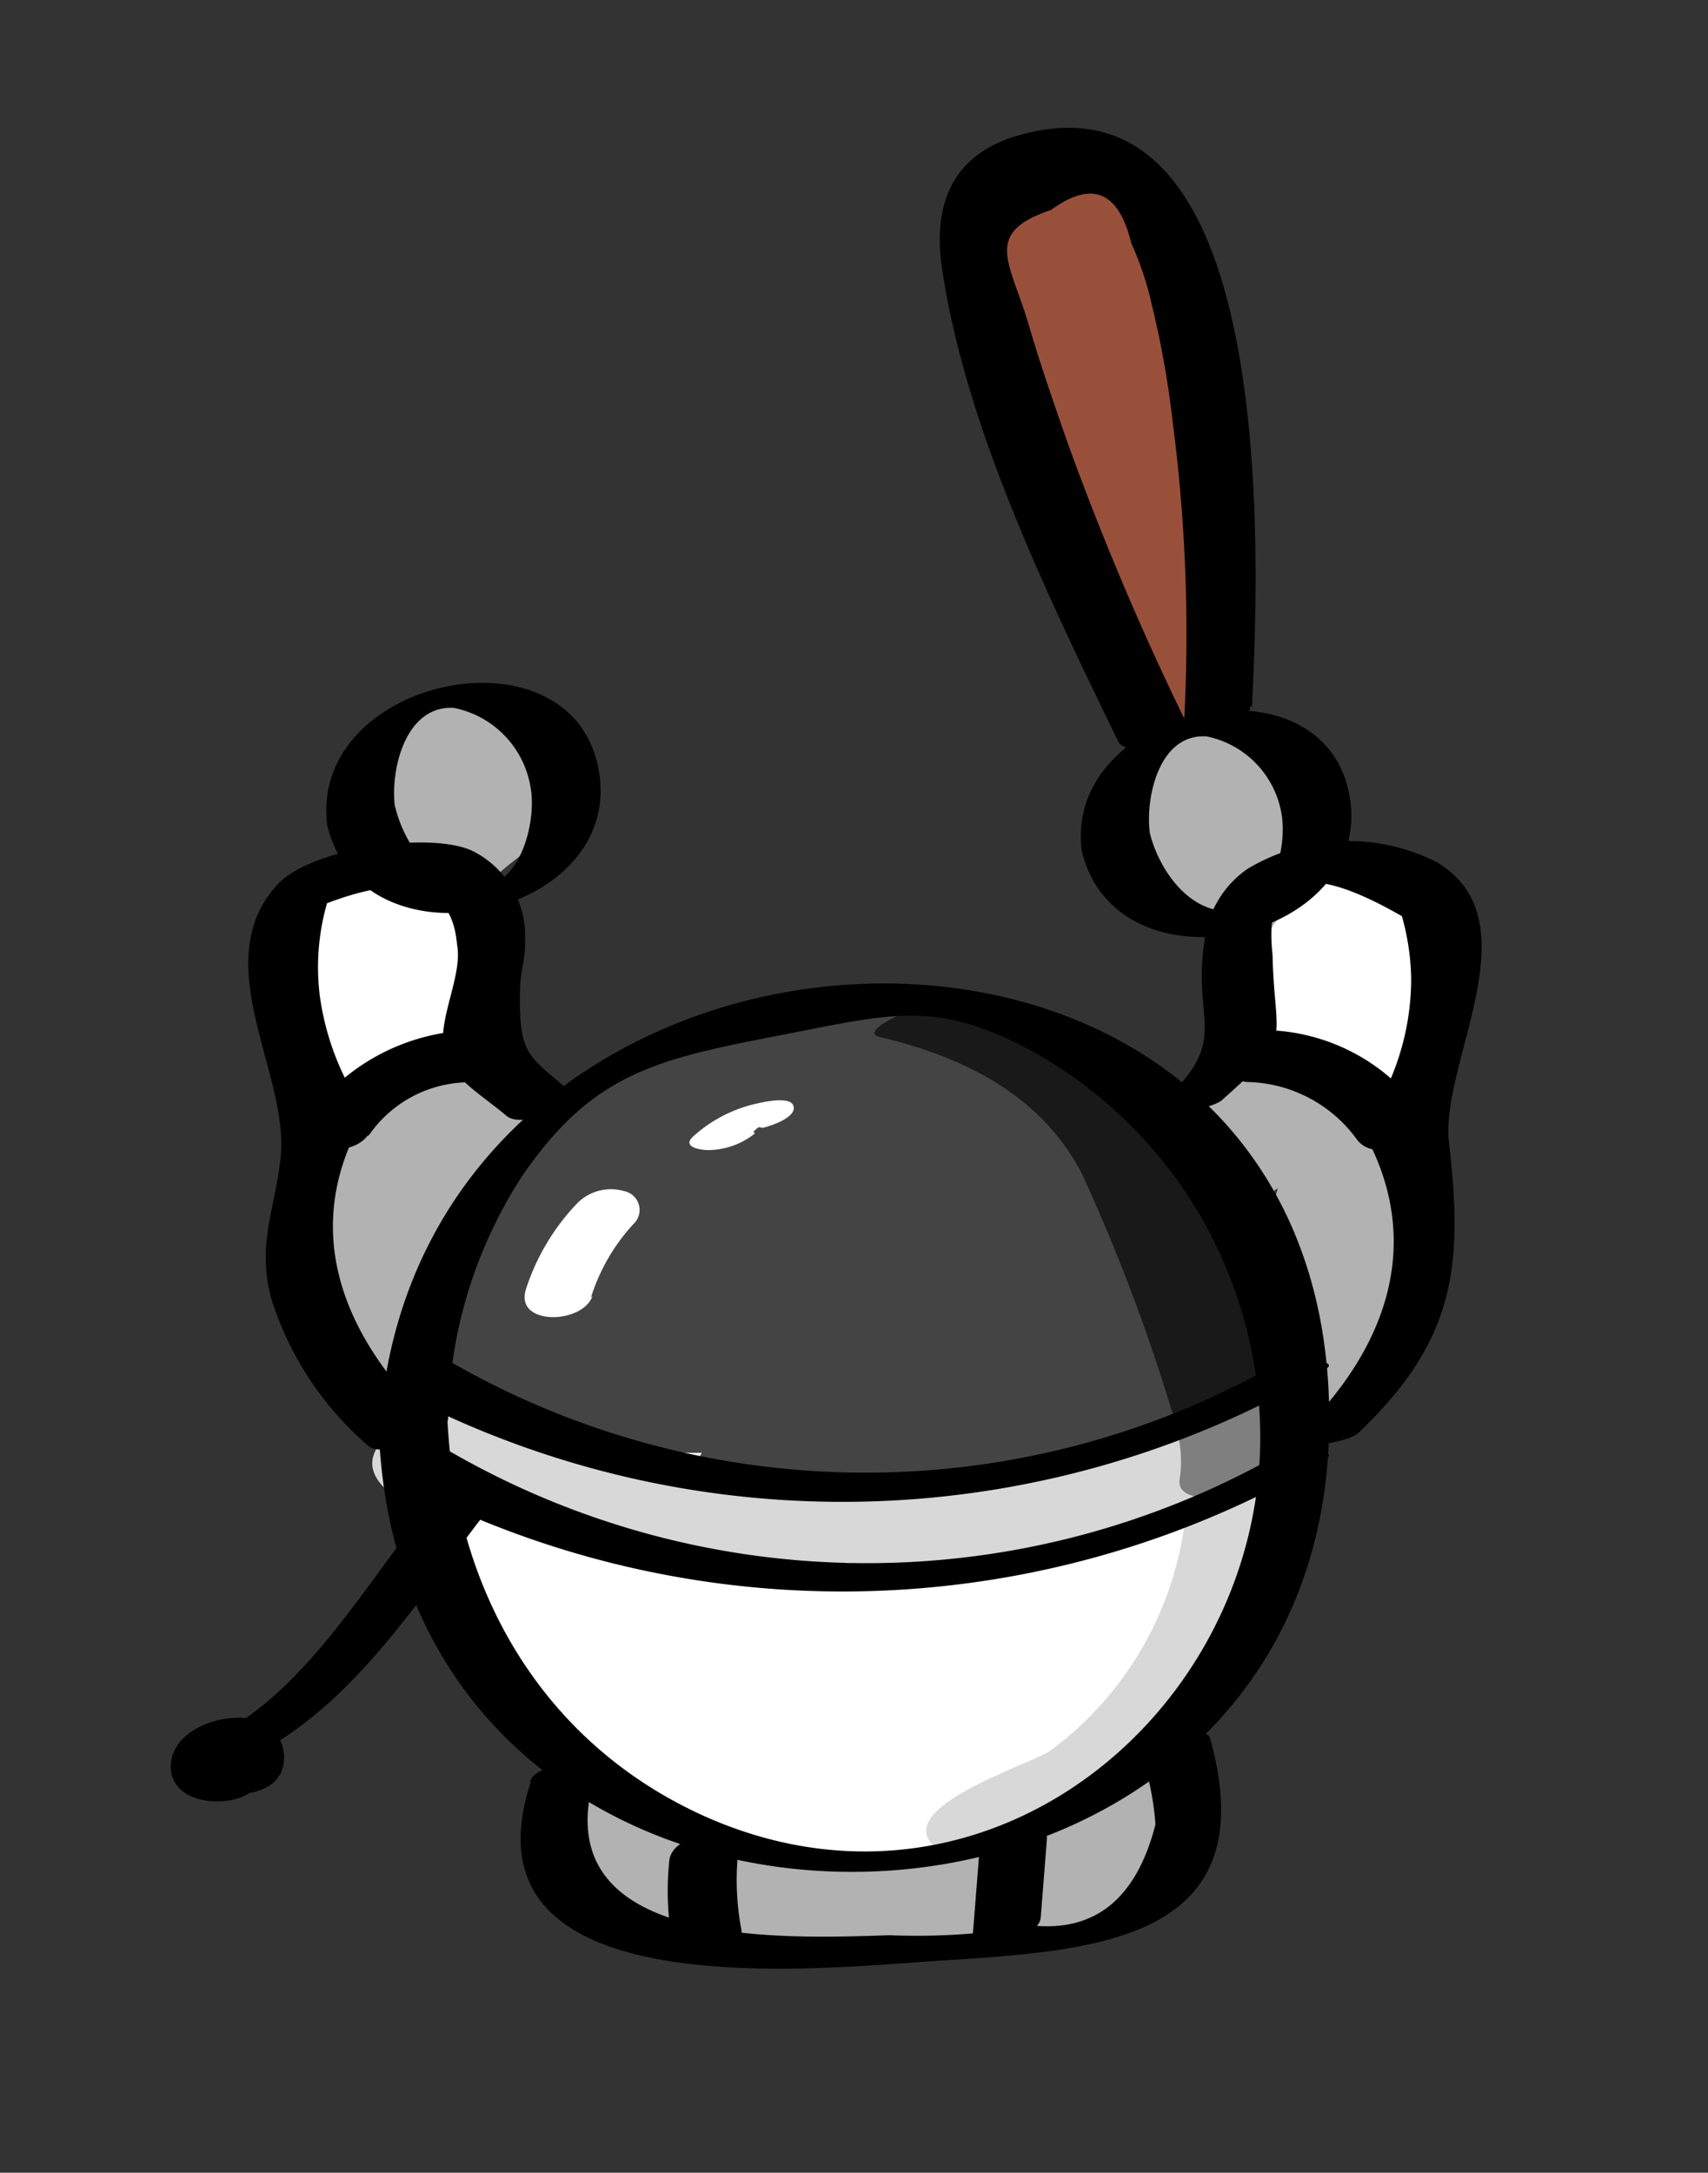 <svg xmlns="http://www.w3.org/2000/svg" viewBox="0 0 51.5 65.5"><rect x="0" y="0" width="51.5" height="65.5" fill="#333333" stroke="none"/><defs><style>.cls-1{fill:#fff;}.cls-2{fill:#444;}.cls-3{fill:#d8d8d8;}.cls-4{fill:#b2b2b2;}.cls-5{fill:#868786;}.cls-6{fill:#99503a;}.cls-7{fill:#191919;}.cls-8{fill:#7f7f7f;}</style></defs><title>personaji_v1-</title><g id="Слой_1" data-name="Слой 1"><path class="cls-1" d="M17,53.16a34.5,34.5,0,0,0,7.6,3.26c1.08,0,2.14-.15,3.22-.29a18.78,18.78,0,0,0,2.27-.3,12.29,12.29,0,0,0,2-1,.47.47,0,0,1,.46,0,30.46,30.46,0,0,0,6.27-6.73c3-4.1-3.84-8-6.84-4l-.35.49a3.55,3.55,0,0,0-2.58-.93c-4.4.08-8.6-1.69-12.94-.88a4,4,0,0,0-2.91,3.82C13.12,49.69,14.48,51.6,17,53.16Z"/><path class="cls-2" d="M12.86,41.16c.09.23.52.27.77.26a4.51,4.51,0,0,0,2.71,1A8.51,8.51,0,0,0,21,43.8l.16,0c-.22.36-.15.75.53.86a22.9,22.9,0,0,0,4.68.19,6.12,6.12,0,0,0,1.38-.23,1.12,1.12,0,0,0,.67,0A17.78,17.78,0,0,0,31.71,44a1.66,1.66,0,0,0,.37-.14l1.06-.26a1.88,1.88,0,0,0,.37-.06,5.12,5.12,0,0,0,1.58-.6,1.9,1.9,0,0,0,.45-.23,2.65,2.65,0,0,0,.83-.38,5.4,5.4,0,0,0,.55-.26A16,16,0,0,0,39,41c.77-.47-.46-.46-1-.39l-.14-.27c-.5-4.07-2.51-6.61-5.27-7.93a.38.38,0,0,0,0-.15l0-.12a.6.6,0,0,0,0-.12c-.19-.73-.68-.94-1.38-1.06a.25.25,0,0,0-.15-.1,9.06,9.06,0,0,0-3.87-.48c-2-.11-4.21,0-5.09,1.07l-.37.05-.62.16a2.73,2.73,0,0,0-.65-.22c-1.46-.31-2.75.9-3.27,2.28a2.09,2.09,0,0,0-.5.22,4.44,4.44,0,0,0-2.19,3.5l0,.09a3.19,3.19,0,0,0-.38.36A2.39,2.39,0,0,0,13.48,39a5.24,5.24,0,0,0-.69,1.85A.3.3,0,0,0,12.86,41.16Z"/><path class="cls-3" d="M12.13,45.26a3,3,0,0,0,3.17-.39h0a.61.61,0,0,0,.17.14,2.46,2.46,0,0,0,.27.17c0,.11.11.21.3.32a8.61,8.61,0,0,0,2.48.91,2.16,2.16,0,0,0,.89-.12l.49.16c-.06.18.06.33.5.39L21.6,47h.19L22,47A8.2,8.2,0,0,0,23,47.2a1.21,1.21,0,0,0,.31,0l.42,0c.34,0,.68.06,1,.07a2.33,2.33,0,0,0,.8-.18c.36.08.71.16,1.1.21a2.88,2.88,0,0,0,.92-.19l.25,0a1,1,0,0,0,.82.48,12.67,12.67,0,0,0,5.75-1.33,1.58,1.58,0,0,0,.51-.38.93.93,0,0,0,.23,0A8.47,8.47,0,0,0,37,45.14a1.82,1.82,0,0,0,.91-.65,4,4,0,0,0,.9-.64.56.56,0,0,1,0-.08,3.25,3.25,0,0,0,.29-.33c1-1.27-1-1.63-1.84-1.23a3.12,3.12,0,0,0-1.34,1,1.59,1.59,0,0,0-.5.1c-.62.24-1.25.44-1.88.63a13.4,13.4,0,0,0-1.93.51,1.65,1.65,0,0,0-.19.1,1.36,1.36,0,0,0-.65-.05L28.16,45a1.8,1.8,0,0,0-.93.22c-1.25-.4-3-.83-4.09-.29l-1.37-.24a8.4,8.4,0,0,0-3.08-.75,10.42,10.42,0,0,0-2.17-1.21,1.24,1.24,0,0,0-.51,0l-.07,0a.25.25,0,0,0-.09,0l-.1-.1a.41.41,0,0,0-.11-.07.71.71,0,0,0-.47-.21C13.66,41.92,9.37,43.59,12.13,45.26Z"/><path class="cls-4" d="M9.4,31.19a.66.66,0,0,0,.46.38c0,.14,0,.29,0,.5,0,.49.39.64.91.6a4.9,4.9,0,0,1,0,.54c-1.56,2.25-.78,5-.26,7.82.18,1,2.91.21,2.9-.77a8.24,8.24,0,0,1,0-1.86.73.73,0,0,0,.2-.27c.33-.82.7-1.61,1.1-2.39A1.63,1.63,0,0,0,16,34.17c0-.78,0-.89-.52-1.28a9,9,0,0,1-.76-3.19c0-.51.12-1,.11-1.51,0-.85-.3-1.18-.16-1.41.48-.78,1.5-1.09,2-2.07a4,4,0,0,0,.18-3c-.11-.41-.65-.52-1.23-.45a1.76,1.76,0,0,0-.42-.31,2.55,2.55,0,0,0-2.31.47,4,4,0,0,0-1.53,3.36.46.46,0,0,0,.29.29c.14.06.28.09.42.14v0a.37.37,0,0,0,.19.29L12,25.9c-.82-.16-2.23.39-2.34,1L9.46,28a.61.61,0,0,0,0,.14A3.21,3.21,0,0,0,9.4,31.19Z"/><path class="cls-4" d="M35.31,27.37a4,4,0,0,0,1,.71c.26.13,1.44.31,1.54.43.65.74-.07,2.46-.76,3.66a1.35,1.35,0,0,0-.48.43,2.63,2.63,0,0,0-.45.92L36,34c-.27.55-.11.86.24,1-.05.13-.09.25-.13.39-.31,1.07,1.48,1.1,2.42.43l-.09.31c-.39,1.8.42,4,.76,5.76.16.82,2.79.1,2.89-.6.31-2.23,1-4.68.31-6.88a.61.61,0,0,0-.53-.33,13.65,13.65,0,0,0,.9-2.66c.29-1.63.46-2.66-.58-4a3,3,0,0,0-1-.39,3.48,3.48,0,0,1-2.37-2.6c-.34-.58-.38-1.53-1-2a2.74,2.74,0,0,0-2.66.05l-.09,0a1.6,1.6,0,0,0-.95.36C32.67,24.15,34.19,26.34,35.31,27.37Z"/><path class="cls-4" d="M16.92,55.5a.37.37,0,0,0,0,.35,1.11,1.11,0,0,0,.11.16h0a1.4,1.4,0,0,0,.69.62l.07.08a.87.87,0,0,0,.63.25,1.73,1.73,0,0,0,.87.51,4,4,0,0,0,2,.59.72.72,0,0,0,.25.13,17.35,17.35,0,0,0,6.33.39,12.12,12.12,0,0,0,3.21-.27,3.46,3.46,0,0,0,2.35-.78c.12,0,.25-.09.37-.15.65-.31.84-.65.74-.92a3.63,3.63,0,0,0,.38-.55c.17-.29.15-.47,0-.58a4.67,4.67,0,0,0,.61-1.12c.37-1-2.28-.33-2.6,0s-1.66.86-2.61,1.56c-.14-.14-.46-.21-1-.14a26.23,26.23,0,0,1-4.06.18,2.92,2.92,0,0,0-1.28.47,4.19,4.19,0,0,0-1.88-.37,1.92,1.92,0,0,0-.94-.21.39.39,0,0,0-.14-.08l-.86-1a2.65,2.65,0,0,0-.42-.54c-.51-.57-3.11,0-2.8.93A.37.37,0,0,0,16.92,55.5Z"/><path class="cls-5" d="M10.35,32.57a2,2,0,0,0,2.54-1,2.56,2.56,0,0,0,1.44-3.51l0,0a1.16,1.16,0,0,0-.79-.93,1.94,1.94,0,0,0-.33-.07,2.56,2.56,0,0,0-.73-.15l-.06-.11c-.5-.76-2.33-.07-2.7.53C8.91,28.61,8.48,32,10.35,32.57Z"/><path class="cls-1" d="M8.65,29.77a2.54,2.54,0,0,0,.35.78,1.28,1.28,0,0,0,.34.9.92.92,0,0,0,.54,1.29,3,3,0,0,0,2.83-.82,1.9,1.9,0,0,0,.34-.41l.19-.06a2.5,2.5,0,0,0,1.56-.77,2.81,2.81,0,0,0,.11-2.93,1.49,1.49,0,0,0-1.53-.63,2.59,2.59,0,0,0-.63-.07,2.15,2.15,0,0,0-.54-.19,2.54,2.54,0,0,0-2.7.15A2.5,2.5,0,0,0,8.65,29.77Z"/><path class="cls-1" d="M38.1,29.89c-.43.67-.18,1.46.89,1.73a4,4,0,0,0,.73.11.75.75,0,0,1,.36.14c.23.22.13.56.39.8.49.44,3.1-.07,2.8-.92a3.3,3.3,0,0,1-.2-1.46A.34.34,0,0,0,43,30a.68.68,0,0,0-.18-.56.82.82,0,0,0-.33-1.25,2.11,2.11,0,0,0,0-.71,1.23,1.23,0,0,0-1.34-1.17,3,3,0,0,0-2.53,1.3,2.13,2.13,0,0,0-.38.56,1.83,1.83,0,0,0-.13,1.35A2.34,2.34,0,0,0,38.1,29.89Z"/><path class="cls-6" d="M32.36,18.05a1.16,1.16,0,0,0,1.27.62,16.14,16.14,0,0,0,.67,2.7c.42,1.25,3.31.44,2.89-.77-1.18-3.44-1-7-1.64-10.53-.3-1.78-.76-4.93-3.06-5.17C26.31,4.26,31.55,15.83,32.36,18.05Z"/><path class="cls-3" d="M28.12,55.62c.6.62,2.63,0,2.81-.74a15.13,15.13,0,0,0,4.82-3.23,11.62,11.62,0,0,0,2.89-6.24c.15-1.15-2.77-.64-2.9.36a10.2,10.2,0,0,1-4.06,7C31.1,53.19,27,54.43,28.12,55.62Z"/><path class="cls-7" d="M26.52,31.26c2.5.59,4.84,1.72,6.09,4.1a55.24,55.24,0,0,1,2.73,7.2c.23.65,3.09-.23,2.9-.78-.09-.23-.17-.47-.25-.7.43-.23.85-.59.68-1a20.76,20.76,0,0,0-1.49-2.89.79.79,0,0,0-.6-.34,13.12,13.12,0,0,0-1.8-3.4,10,10,0,0,0-5.88-3.29C28.24,30,25.73,31.07,26.52,31.26Z"/><path class="cls-8" d="M35.57,44.59c-.18,1,2.73.55,2.89-.39a4.72,4.72,0,0,0,0-1.5c-.08-.59-1.29-.38-1.63-.29s-1.35.46-1.27,1.06A3.5,3.5,0,0,1,35.57,44.59Z"/><path d="M13.51,42.77a13.84,13.84,0,0,1,2.25-7.34c2.07-3,3.91-3.48,7.61-4.19,3.53-.68,4.83-1.13,7.77.46A13.33,13.33,0,0,1,38,43.32c0,8.23-8.12,15.08-16.51,11.54-5-2.13-7.76-6.78-8-12.09,0-.38-2.09,0-2.06.55.91,18,28.67,17.13,28.65-.55,0-18.26-27.77-16.89-28.65.55C11.44,43.63,13.47,43.38,13.51,42.77Z"/><path d="M38.28,44a25.15,25.15,0,0,1-24.79-.29c-.52-.3-2.21.54-1.94.7a28.69,28.69,0,0,0,28.31-.34c.86-.5-1.19-.3-1.58-.07Z"/><path d="M38.28,41.24A25.1,25.1,0,0,1,13.49,41c-.52-.29-2.21.55-1.94.71a28.67,28.67,0,0,0,28.31-.35c.86-.5-1.19-.29-1.58-.07Z"/><path d="M16,53.74c-2.22,6.77,8.41,5.63,12.14,5.38,4.71-.31,10.07-.48,8.35-6.71-.13-.49-2.19.06-2.05.55A8.65,8.65,0,0,1,34.84,55c-.57,2.22-1.8,3.23-3.69,3.05a20.27,20.27,0,0,1-4.33.29c-3.38.11-10.59.4-8.83-5,.14-.42-1.85-.19-2,.35Z"/><path d="M22.35,58.15a8,8,0,0,1-.1-2.24c.1-1-2-.68-2.07.19a8.73,8.73,0,0,0,.12,2.6c.16.89,2.22.37,2.05-.55Z"/><path d="M31.38,57.81l.19-2.41c0-.39-2-.13-2.05.55l-.19,2.41c0,.39,2,.13,2.05-.55Z"/><path class="cls-1" d="M17.82,39.11a5.85,5.85,0,0,1,1.27-2.2.58.58,0,0,0-.26-1,1.43,1.43,0,0,0-1.45.39,6.74,6.74,0,0,0-1.52,2.56c-.36,1.11,1.69,1.07,2,.22Z"/><path class="cls-1" d="M22.72,34.12a.7.7,0,0,1,.16-.14L23,34c.22-.05,1-.3.93-.64s-.94-.13-1.12-.09a4.21,4.21,0,0,0-1.92,1c-.35.33.3.41.5.4a2.26,2.26,0,0,0,1.37-.5Z"/><path d="M13,42.86c-2.66-2.56-4-5.81-2-9.23v-.11A8.11,8.11,0,0,1,9.64,30a7,7,0,0,1,.22-2.77c2.47-.94,3.77-.52,3.92,1.24.19,1-.68,2.38-.35,3.37.24.69,1.32,1.34,1.83,1.79s2.29-.4,1.93-.72c-1.26-1.12-1.55-1.05-1.51-3.08,0-.5.18-1,.15-1.46a2.86,2.86,0,0,0-1.63-2.74c-1.31-.56-4.77-.06-5.8,1-2.22,2.35.34,5.74.06,8.27-.17,1.58-.72,2.6-.28,4.25a9.66,9.66,0,0,0,2.93,4.44c.41.39,2.29-.37,1.93-.71Z"/><path d="M11.12,34.23A3.69,3.69,0,0,1,14,32.63c1.19-.06,1.57-1.64.17-1.57a6.3,6.3,0,0,0-4.81,2.51c-.79,1.06,1.14,1.45,1.73.66Z"/><path d="M41,43.16c2.89-2.78,3.12-5,2.69-8.72-.28-2.39,2.61-6.71-.39-8.46a5.91,5.91,0,0,0-5.68.21,3.07,3.07,0,0,0-1.31,2.23c-.36,2.45.84,2.93-1.33,4.86-.47.41,1.47.23,1.87-.12,2.19-1.95,1.58-1.67,1.52-4.38-.27-2.45,1-2.83,3.9-1.16a7.29,7.29,0,0,1,.28,1.91A7.72,7.72,0,0,1,41.1,34v.1c1.91,3.39.67,6.65-2,9.2-.46.45,1.49.25,1.87-.11Z"/><path d="M42.8,33.44a5.93,5.93,0,0,0-4.46-2.38,1.33,1.33,0,0,0-1.33.65.68.68,0,0,0,.64.91,4.18,4.18,0,0,1,3.27,1.74c.58.78,2.53,0,1.88-.92Z"/><path d="M11.91,24.34c-.15-1.1.3-3.08,1.77-3A2.92,2.92,0,0,1,16,23.75c.18,1-.29,3-1.62,3s-2.2-1.34-2.46-2.41c-.1-.4-2.16.12-2.05.55,1.09,4.5,9,2.77,8.18-1.69s-8.77-2.76-8.18,1.69C9.9,25.24,12,24.84,11.91,24.34Z"/><path d="M34.67,25.11c-.14-1.07.28-3,1.71-2.91a2.87,2.87,0,0,1,2.26,2.33c.18,1-.27,2.91-1.56,2.94s-2.16-1.33-2.41-2.36c-.1-.4-2.16.12-2.05.55,1.07,4.43,8.87,2.71,8.07-1.68s-8.65-2.7-8.07,1.68C32.66,26,34.73,25.6,34.67,25.11Z"/><path d="M37.75,21.32c.2-4.2.9-19.46-7-17.25-2.05.57-2.66,2.11-2.33,4.13C29.16,13,31.61,18,33.71,22.34c.29.6,2.28-.08,2.06-.55a85.18,85.18,0,0,1-3.55-8.36C31.79,12.2,31.37,11,31,9.73c-.55-1.84-1.37-2.71.69-3.4q1.85-1.35,2.42,1a9.45,9.45,0,0,1,.62,1.86,28.21,28.21,0,0,1,.63,3.54,49.29,49.29,0,0,1,.34,9.09c0,.45,2,.15,2-.55Z"/><path d="M12.84,45.5c-1.76,2.21-3.46,5.16-5.93,6.62-1.18.7.64.88,1.25.52C10.93,51,12.77,48,14.73,45.49c.53-.66-1.51-.48-1.89,0Z"/><path d="M8.44,53.51a1.18,1.18,0,0,0-1-1.71c-.87-.12-2.27.39-2.29,1.44s1.41,1.26,2.19.91,1.26-1.42.34-1.81a1.5,1.5,0,0,0-1.46.16c-.27.18-.62.72-.15.93-.11,0,1.71-.49.73-.42l.5,0s-.1,0-.07-.1,0-.05,0,0a8.28,8.28,0,0,0-.84.16c0,.09.15.18.09.3-.44,1,1.62.87,1.94.14Z"/></g></svg>